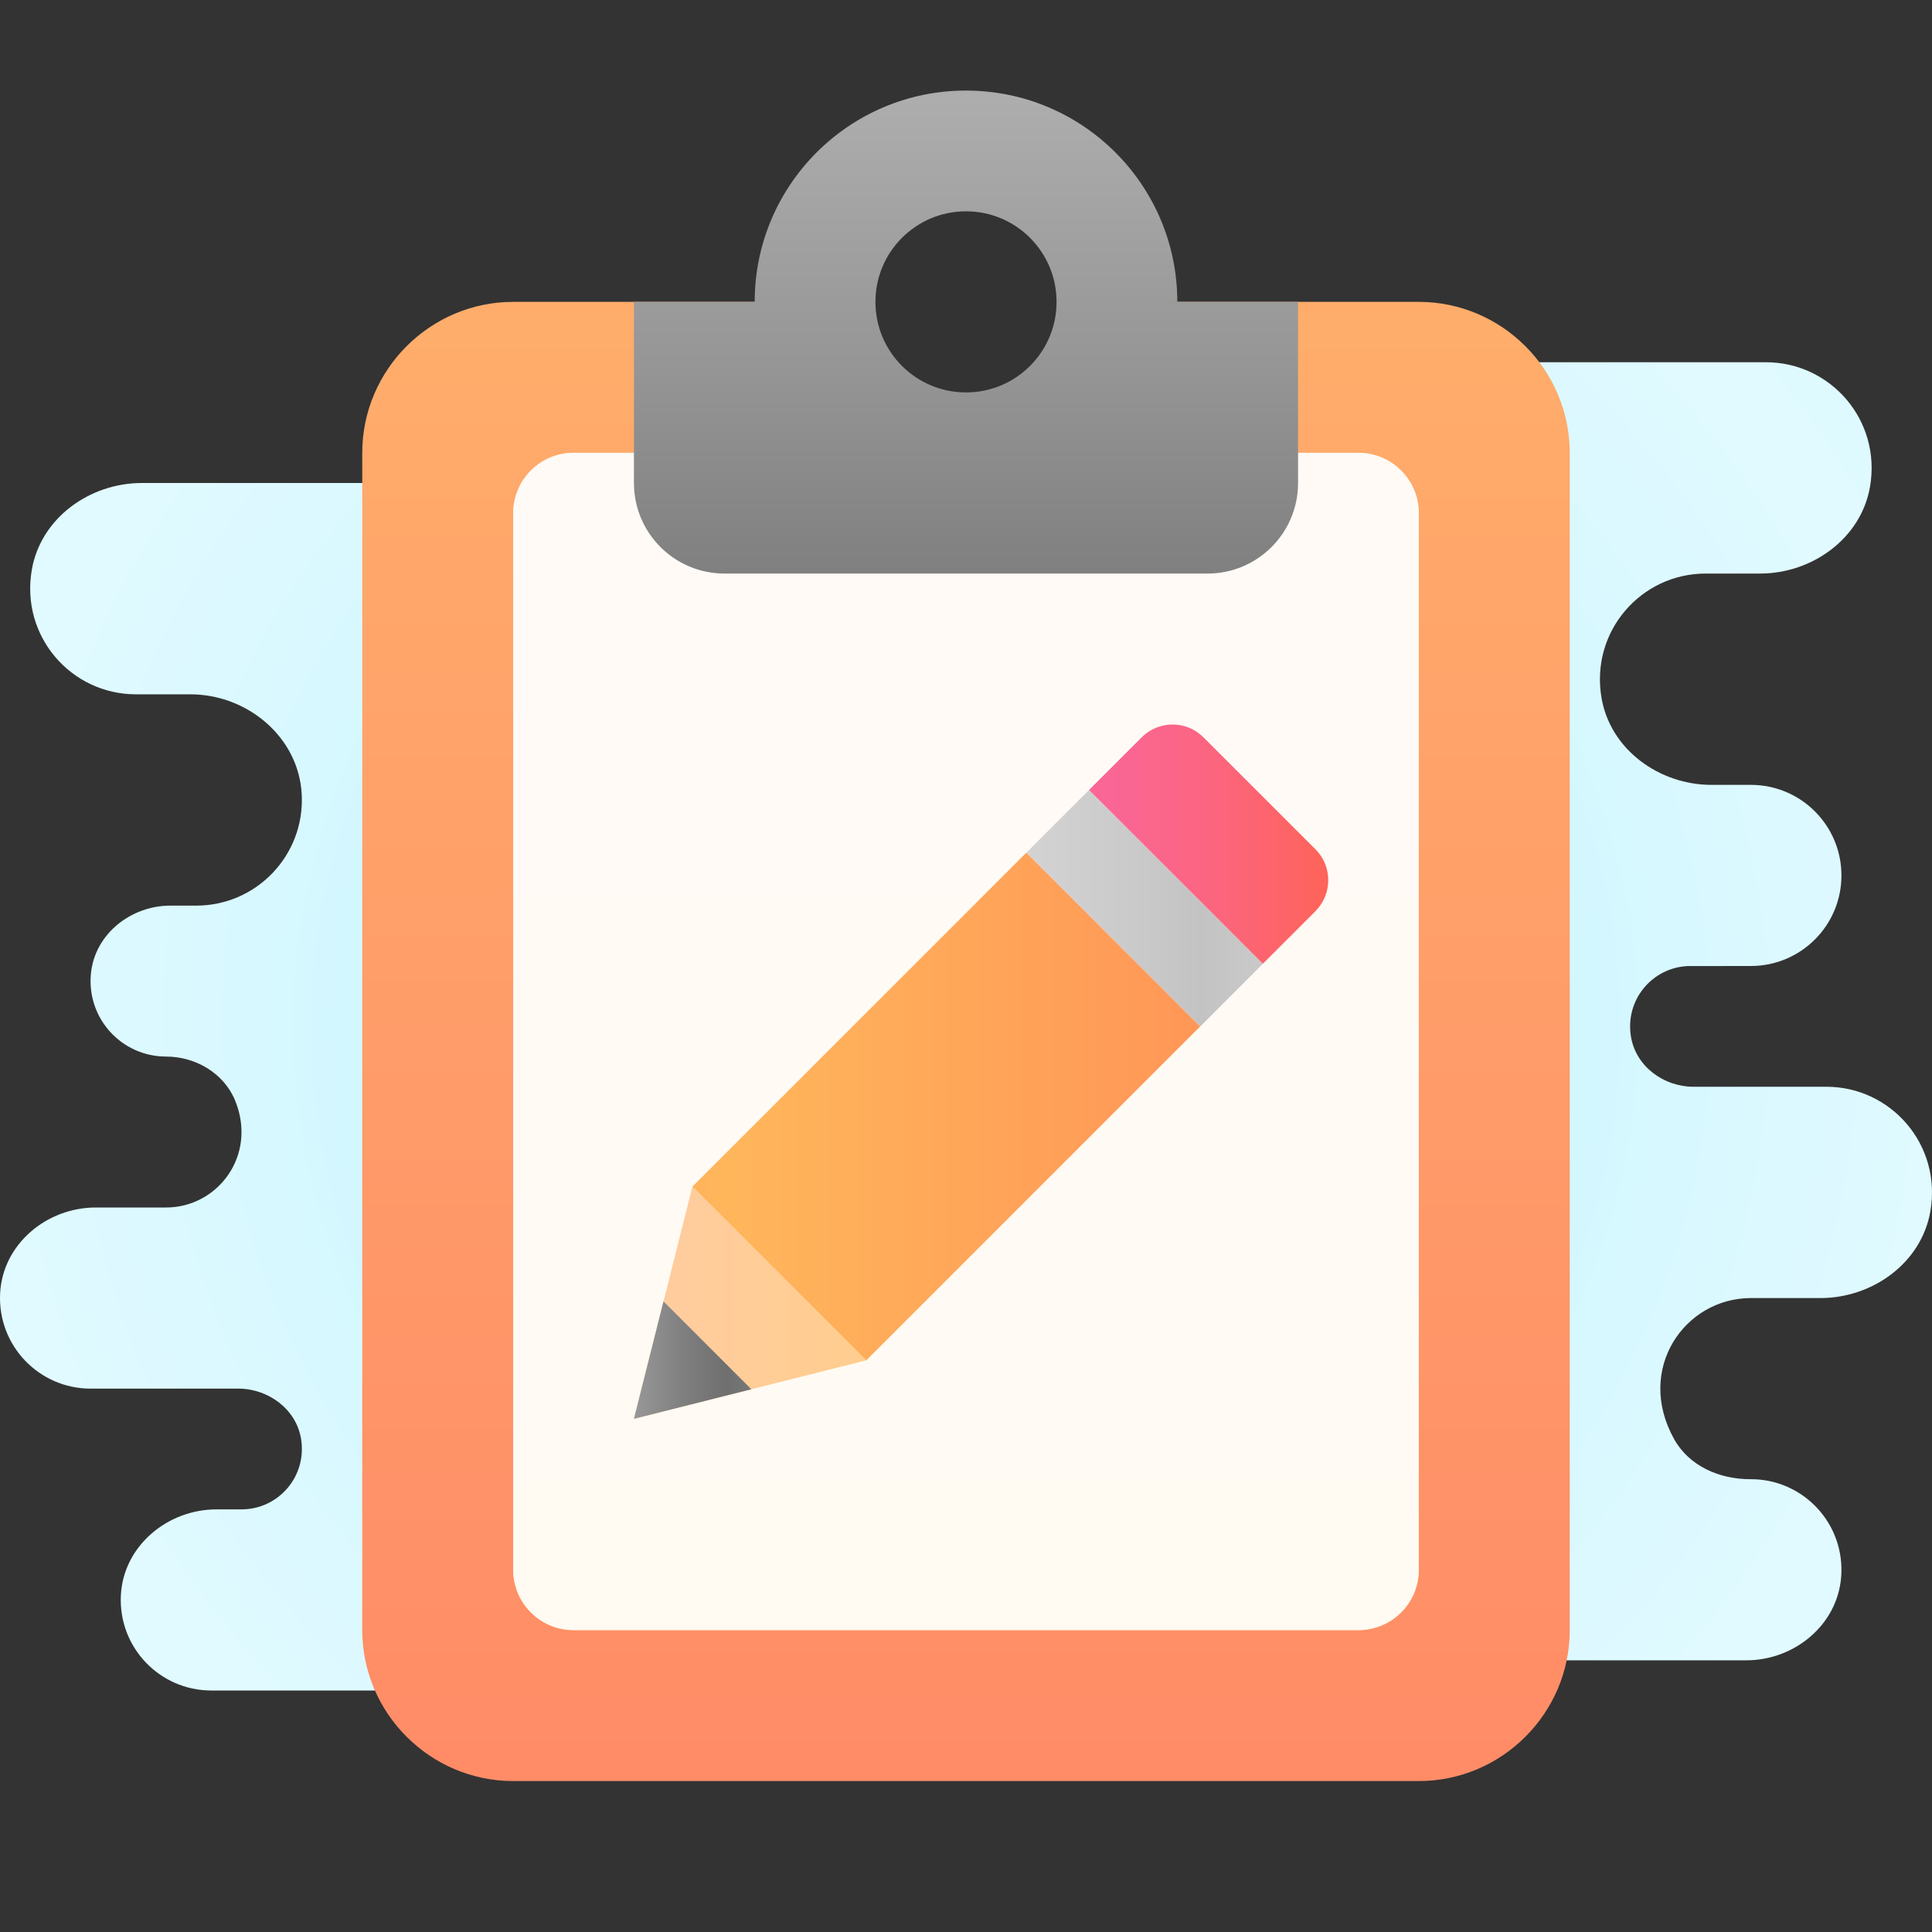 <svg xmlns="http://www.w3.org/2000/svg"  viewBox="0 0 64 64" width="64px" height="64px"><rect x="0" y="0" width="64" height="64" fill="#333333" stroke="none"/><radialGradient id="vtsjBvzAD~5CQhLI0azpva" cx="32" cy="34" r="33.002" gradientUnits="userSpaceOnUse" spreadMethod="reflect"><stop offset="0" stop-color="#afeeff"/><stop offset=".193" stop-color="#bbf1ff"/><stop offset=".703" stop-color="#d7f8ff"/><stop offset="1" stop-color="#e1faff"/></radialGradient><path fill="url(#vtsjBvzAD~5CQhLI0azpva)" d="M58,43l2.302,0c1.733,0,3.348-1.166,3.644-2.873C64.329,37.918,62.638,36,60.5,36h-4.401 c-0.983,0-1.895-0.666-2.067-1.634c-0.219-1.236,0.698-2.313,1.88-2.364C55.918,32.002,58,32,58,32c1.657,0,3-1.343,3-3v0 c0-1.657-1.343-3-3-3l-1.302,0c-1.733,0-3.348-1.166-3.644-2.873C52.671,20.918,54.362,19,56.5,19l1.802,0 c1.733,0,3.348-1.166,3.644-2.873C62.329,13.918,60.638,12,58.5,12H48h-6l-10,4l-14-4v4L4.698,16c-1.733,0-3.348,1.166-3.644,2.873 C0.671,21.082,2.362,23,4.5,23l1.802,0c1.895,0,3.594,1.419,3.693,3.312C10.101,28.33,8.495,30,6.5,30l-0.857,0 c-1.308,0-2.499,0.941-2.63,2.242C2.863,33.738,4.034,35,5.5,35h0c0.981,0,1.919,0.552,2.29,1.46C8.528,38.271,7.216,40,5.5,40H3.17 c-1.625,0-3.081,1.216-3.166,2.839C-0.086,44.569,1.29,46,3,46h4.893c0.996,0,1.92,0.681,2.08,1.664C10.176,48.917,9.215,50,8,50 H7.17c-1.625,0-3.081,1.216-3.166,2.839C3.914,54.569,5.29,56,7,56h11h8h22v-1h9.852c1.582,0,3.003-1.162,3.137-2.738 c0.151-1.779-1.252-3.27-3.002-3.262c-1.028,0.004-2.033-0.434-2.532-1.332C54.166,45.35,55.808,43,58,43z"/><linearGradient id="vtsjBvzAD~5CQhLI0azpvb" x1="32" x2="32" y1="59.917" y2="10.917" gradientUnits="userSpaceOnUse" spreadMethod="reflect"><stop offset="0" stop-color="#ff8b67"/><stop offset=".847" stop-color="#ffa76a"/><stop offset="1" stop-color="#ffad6b"/><stop offset="1" stop-color="#ffad6b"/></linearGradient><path fill="url(#vtsjBvzAD~5CQhLI0azpvb)" d="M47,10H36c0,2.209-1.791,4-4,4s-4-1.791-4-4H17c-2.75,0-5,2.25-5,5v39c0,2.75,2.25,5,5,5h30 c2.75,0,5-2.25,5-5V15C52,12.25,49.75,10,47,10z"/><linearGradient id="vtsjBvzAD~5CQhLI0azpvc" x1="32" x2="32" y1="13.319" y2="57.899" gradientUnits="userSpaceOnUse" spreadMethod="reflect"><stop offset="0" stop-color="#ffcfa2"/><stop offset="1" stop-color="#ffd17c"/></linearGradient><path fill="url(#vtsjBvzAD~5CQhLI0azpvc)" d="M45,54H19c-1.105,0-2-0.895-2-2V17c0-1.105,0.895-2,2-2h26c1.105,0,2,0.895,2,2v35 C47,53.105,46.105,54,45,54z"/><linearGradient id="vtsjBvzAD~5CQhLI0azpvd" x1="32" x2="32" y1="15" y2="54" gradientUnits="userSpaceOnUse" spreadMethod="reflect"><stop offset="0" stop-color="#fffaf6"/><stop offset="1" stop-color="#fffaf2"/></linearGradient><path fill="url(#vtsjBvzAD~5CQhLI0azpvd)" d="M45,54H19c-1.105,0-2-0.895-2-2V17c0-1.105,0.895-2,2-2h26c1.105,0,2,0.895,2,2v35 C47,53.105,46.105,54,45,54z"/><linearGradient id="vtsjBvzAD~5CQhLI0azpve" x1="32" x2="32" y1="3.306" y2="24.272" gradientUnits="userSpaceOnUse" spreadMethod="reflect"><stop offset="0" stop-color="#adadad"/><stop offset=".412" stop-color="#969696"/><stop offset="1" stop-color="#6f6f6f"/></linearGradient><path fill="url(#vtsjBvzAD~5CQhLI0azpve)" d="M39,10c0-3.866-3.134-7-7-7s-7,3.134-7,7h-4v6c0,1.657,1.343,3,3,3h16c1.657,0,3-1.343,3-3v-6 H39z M32,13c-1.657,0-3-1.343-3-3s1.343-3,3-3s3,1.343,3,3S33.657,13,32,13z"/><linearGradient id="vtsjBvzAD~5CQhLI0azpvf" x1="-500.964" x2="-500.964" y1="237.032" y2="227.018" gradientTransform="rotate(-90 -332.5 -140.5)" gradientUnits="userSpaceOnUse" spreadMethod="reflect"><stop offset="0" stop-color="#ff634d"/><stop offset=".208" stop-color="#fd6464"/><stop offset=".522" stop-color="#fc6582"/><stop offset=".793" stop-color="#fa6694"/><stop offset=".989" stop-color="#fa669a"/><stop offset="1" stop-color="#fa669a"/></linearGradient><path fill="url(#vtsjBvzAD~5CQhLI0azpvf)" d="M43.577,28.134l-3.711-3.709c-0.564-0.566-1.482-0.566-2.046,0l-1.747,1.747l5.758,5.757 l1.746-1.747C44.141,29.615,44.141,28.699,43.577,28.134"/><linearGradient id="vtsjBvzAD~5CQhLI0azpvg" x1="-509.655" x2="-509.655" y1="231.58" y2="216.178" gradientTransform="rotate(-90 -332.5 -140.5)" gradientUnits="userSpaceOnUse" spreadMethod="reflect"><stop offset="0" stop-color="#ff9757"/><stop offset="1" stop-color="#ffb65b"/><stop offset="1" stop-color="#ffb65b"/></linearGradient><polygon fill="url(#vtsjBvzAD~5CQhLI0azpvg)" points="28.694,45.066 22.936,39.309 34.001,28.244 39.759,34.001"/><linearGradient id="vtsjBvzAD~5CQhLI0azpvh" x1="-503.088" x2="-503.088" y1="223.975" y2="231.804" gradientTransform="rotate(-90 -332.5 -140.5)" gradientUnits="userSpaceOnUse" spreadMethod="reflect"><stop offset="0" stop-color="#d8d8d8"/><stop offset=".759" stop-color="#c9c9c9"/><stop offset="1" stop-color="#c3c3c3"/></linearGradient><polygon fill="url(#vtsjBvzAD~5CQhLI0azpvh)" points="39.762,34.002 34.002,28.245 36.071,26.175 41.831,31.931"/><linearGradient id="vtsjBvzAD~5CQhLI0azpvi" x1="-516.152" x2="-516.152" y1="228.262" y2="213.316" gradientTransform="rotate(-90 -332.5 -140.5)" gradientUnits="userSpaceOnUse" spreadMethod="reflect"><stop offset="0" stop-color="#ffce76"/><stop offset=".004" stop-color="#ffce76"/><stop offset=".605" stop-color="#ffcd92"/><stop offset="1" stop-color="#ffcca0"/><stop offset="1" stop-color="#ffcca0"/></linearGradient><polygon fill="url(#vtsjBvzAD~5CQhLI0azpvi)" points="22.938,39.305 21,47 28.695,45.063"/><linearGradient id="vtsjBvzAD~5CQhLI0azpvj" x1="-518.055" x2="-518.055" y1="212.197" y2="216.087" gradientTransform="rotate(-90 -332.5 -140.5)" gradientUnits="userSpaceOnUse" spreadMethod="reflect"><stop offset="0" stop-color="#a4a4a4"/><stop offset=".63" stop-color="#7f7f7f"/><stop offset="1" stop-color="#6f6f6f"/><stop offset="1" stop-color="#6f6f6f"/></linearGradient><polygon fill="url(#vtsjBvzAD~5CQhLI0azpvj)" points="21.979,43.11 21,47 24.889,46.021"/></svg>